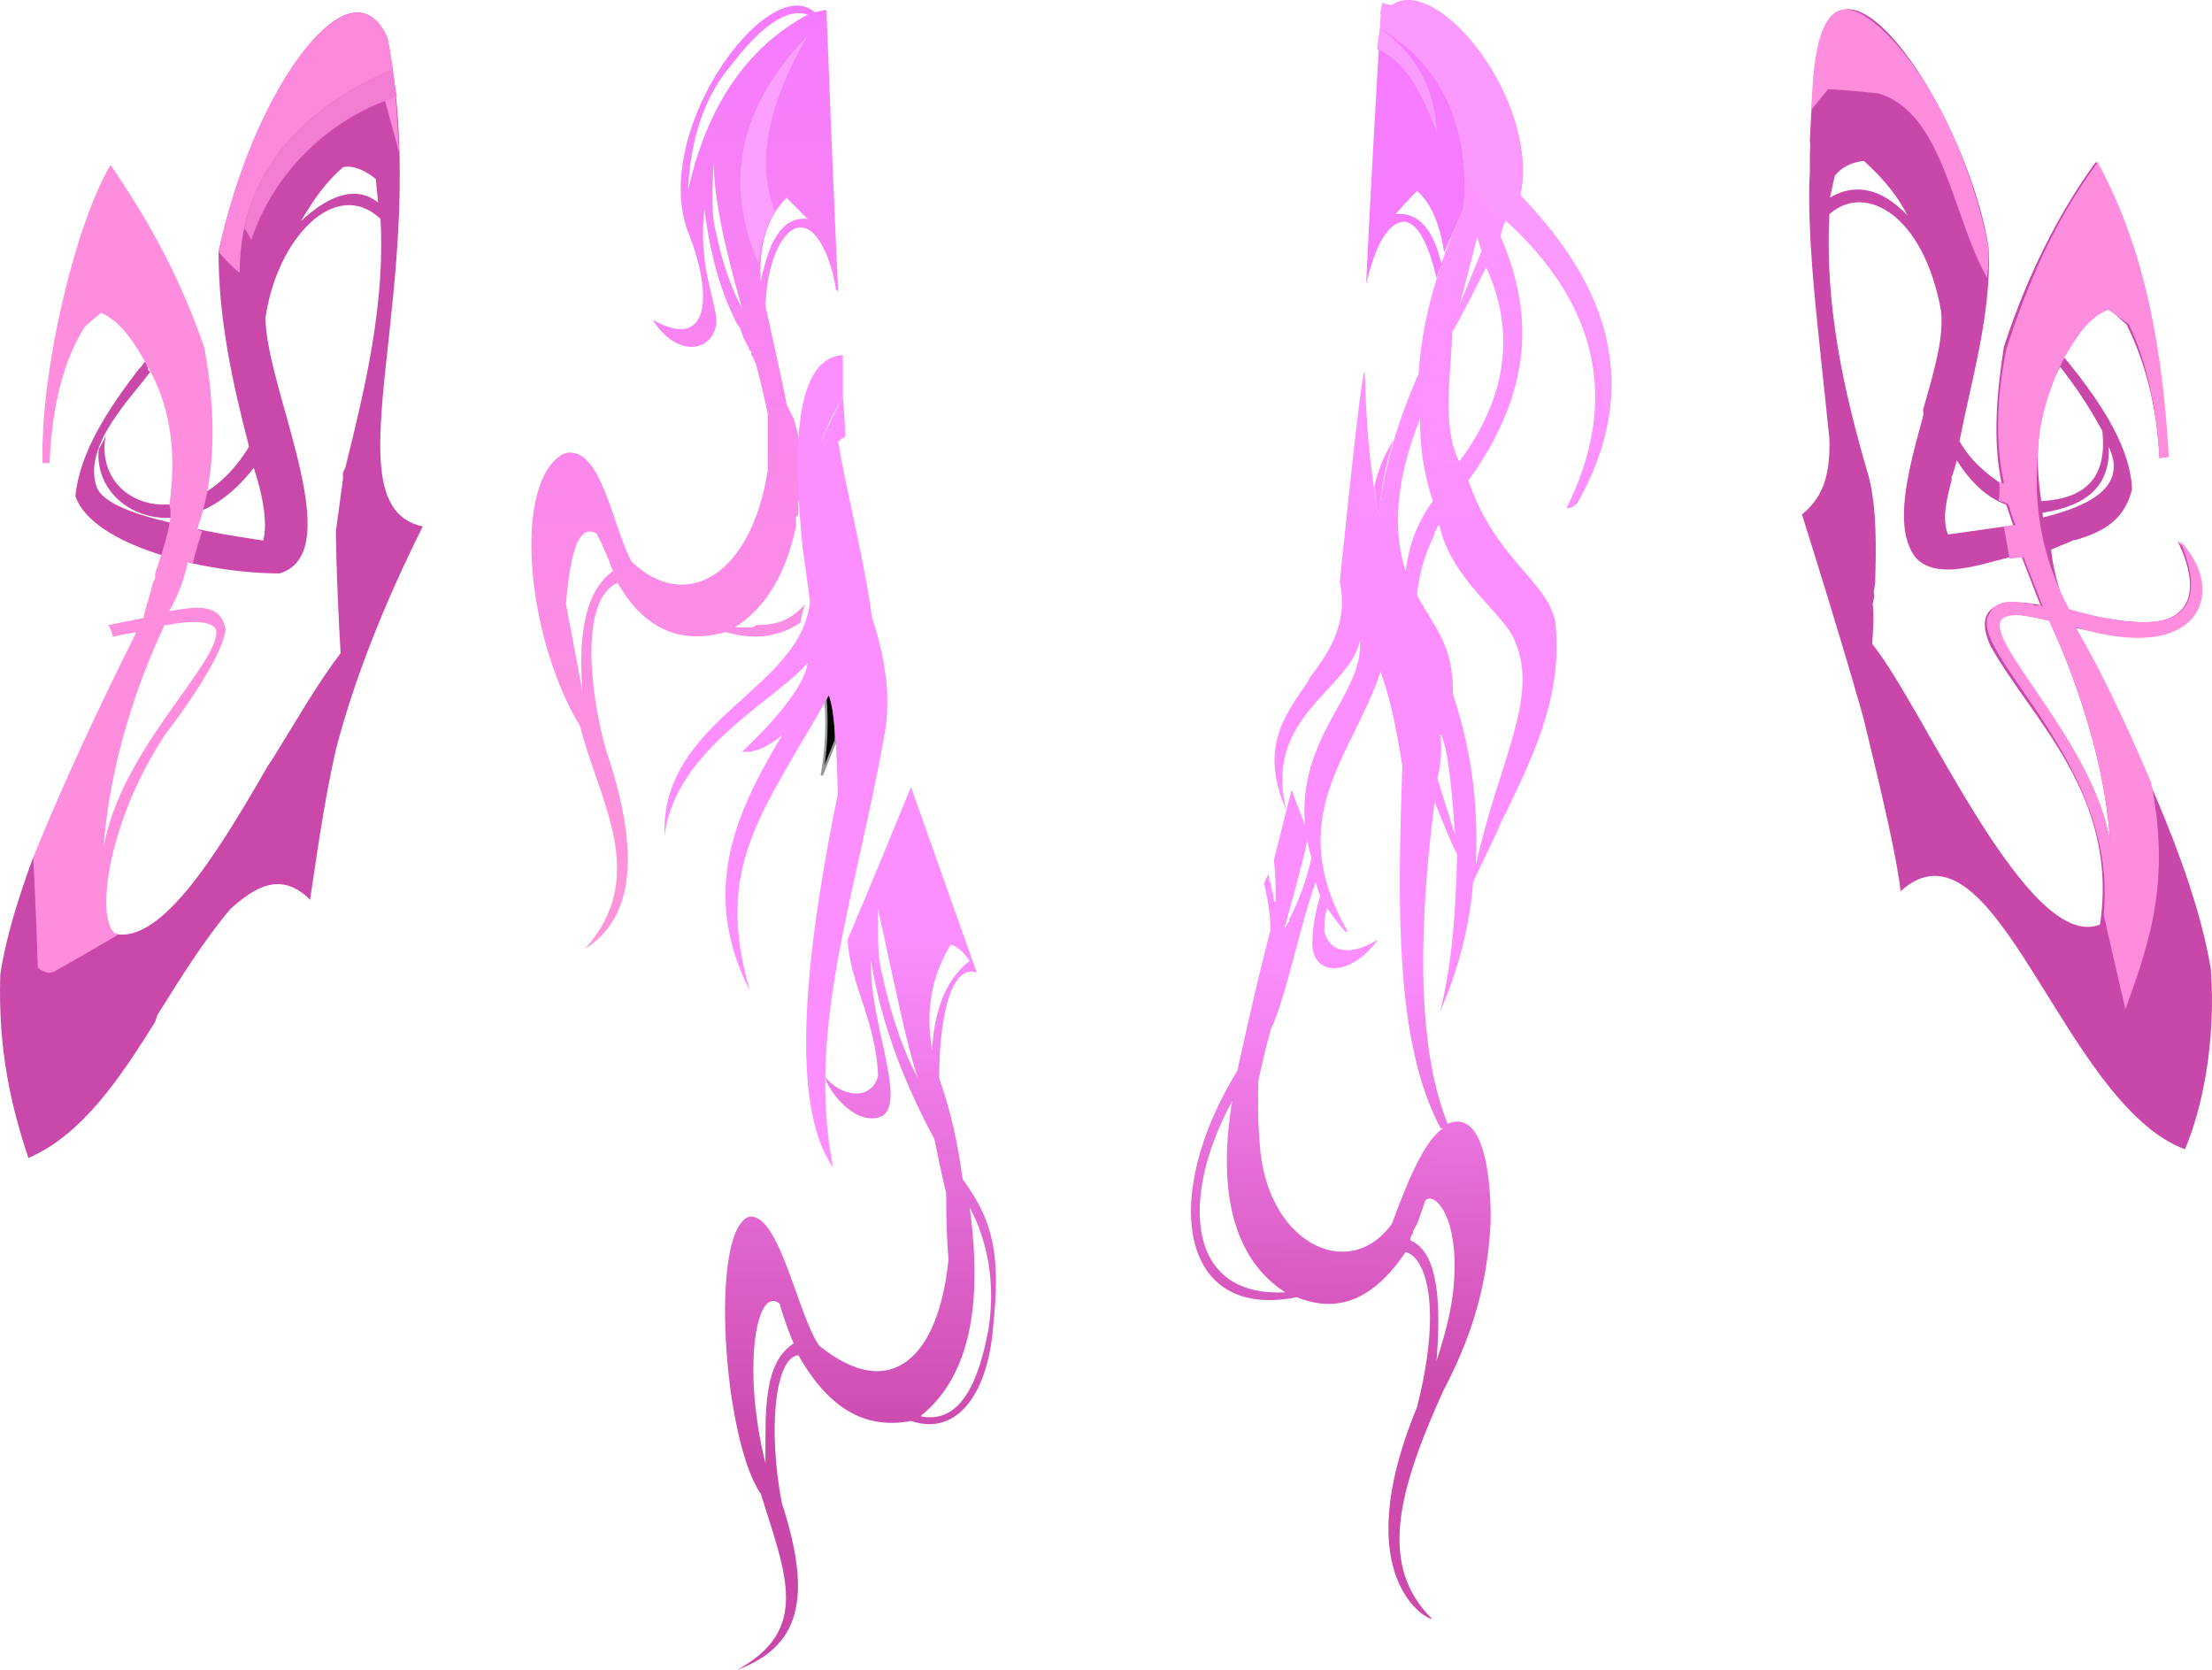 <?xml version="1.0" encoding="UTF-8" standalone="no"?>
<svg
   width="942.391"
   height="711.243"
   viewBox="0 0 942.391 711.243"
   version="1.1"
   id="svg52"
   sodipodi:docname="cb-layer-1032.svg"
   xmlns:inkscape="http://www.inkscape.org/namespaces/inkscape"
   xmlns:sodipodi="http://sodipodi.sourceforge.net/DTD/sodipodi-0.dtd"
   xmlns="http://www.w3.org/2000/svg"
   xmlns:svg="http://www.w3.org/2000/svg">
  <sodipodi:namedview
     id="namedview54"
     pagecolor="#ffffff"
     bordercolor="#666666"
     borderopacity="1.0"
     inkscape:pageshadow="2"
     inkscape:pageopacity="0.0"
     inkscape:pagecheckerboard="0" />
  <defs
     id="defs21">
    <linearGradient
       x1="173.19"
       y1="-0.084"
       x2="173.19"
       y2="296.881"
       id="id-88861"
       gradientTransform="scale(0.501,1.996)"
       gradientUnits="userSpaceOnUse">
      <stop
         stop-color="#FC99FF"
         offset="0%"
         id="stop2" />
      <stop
         stop-color="#FC8EFF"
         offset="43%"
         id="stop4" />
      <stop
         stop-color="#FC8EFF"
         offset="69%"
         id="stop6" />
      <stop
         stop-color="#CD49AC"
         offset="100%"
         id="stop8" />
    </linearGradient>
    <linearGradient
       x1="253.587"
       y1="219.908"
       x2="253.587"
       y2="342.815"
       id="id-88862"
       gradientTransform="scale(0.554,1.805)"
       gradientUnits="userSpaceOnUse">
      <stop
         stop-color="#FC8EFF"
         offset="0%"
         id="stop11" />
      <stop
         stop-color="#CA47AA"
         offset="100%"
         id="stop13" />
    </linearGradient>
    <linearGradient
       x1="115.086"
       y1="0.077"
       x2="115.086"
       y2="229.278"
       id="id-88863"
       gradientTransform="scale(0.57,1.753)"
       gradientUnits="userSpaceOnUse">
      <stop
         stop-color="#F57BFE"
         offset="0%"
         id="stop16" />
      <stop
         stop-color="#FF96D7"
         offset="100%"
         id="stop18" />
    </linearGradient>
  </defs>
  <g
     transform="translate(0.109,-9.757)"
     id="id-88864">
    <path
       d="m 165,26 c 20,104 -27,199 15,208 -18,36 -30,68 -37,95 -5,22 -8,44 -11,64 -12,-12 -23,-6 -34,4 -11,13 -21,29 -31,45 l -1,3 C 51,469 35,493 12,503 5,482 -1,458 0,425 c 2,-14 7,-31 14,-50 22,21 33,32 33,32 20,7 44,-31 67,-71 l 2,-3 c 10,-16 19,-32 29,-45 -2,-35 -2,-52 -2,-52 2,-15 3,-22 3,-22 0,-1 0,-2 0,-3 l 1,-2 c 9,-36 17,-71 15,-106 -19,-18 -44,8 -49,42 0,30 36,100 6,109 -32,0 -80,-12 -87,-33 2,-19 14,-37 27,-54 l 1,-1 c 1,-1 1,-2 2,-2 0,1 1,2 1,3 v 0 c 0,1 1,1 1,1 -7,10 -29,31 -23,49 2,6 13,11 30,15 15,4 28,6 41,8 2,-7 0,-19 -4,-31 -29,38 -69,19 -66,-8 1,-2 2,-3 3,-6 -6,30 36,46 61,5 -7,-27 -13,-54 -13,-83 15,-68 56,-127 72,-91 z m -5,60 c -5,-4 -10,-6 -14,-5 -9,8 -13,15 -18,23 13,-12 24,-15 33,-8 v 0 z"
       fill="#ca48aa"
       id="id-88865" />
    <path
       d="m 47,80 c 15,22 29,46 40,78 5,28 5,54 -3,77 1,1 2,1 2,1 -3,9 -4,14 -4,14 -1,-1 -2,-1 -2,-1 -2,9 -5,16 -8,21 8,-1 22,-5 24,8 -1,8 -10,24 -26,45 -25,38 -30,81 -20,85 -17,10 -26,15 -26,15 -3,2 -5,1 -8,-1 -1,-32 -2,-47 -2,-47 13,-32 28,-64 44,-96 -6,1 -10,2 -10,2 -1,-4 -2,-5 -2,-5 10,-2 15,-3 15,-3 v 0 0 c 1,-5 3,-10 4,-15 l 1,-2 c 0,0 0,-1 0,-1 v -1 c 4,-12 8,-24 6,-29 3,-21 1,-40 -8,-57 -6,-11 -12,-21 -21,-25 -5,4 -7,6 -7,6 -9,14 -14,34 -15,58 -2,0 -3,0 -3,0 C 17,168 32,105 47,80 Z m 45,198 c -2,-4 -11,-4 -21,-2 h -1 c -22,47 -25,83 -26,95 7,-42 50,-79 48,-93 z"
       fill="#ff8dde"
       id="path24" />
    <path
       d="m 93,117 c 4,5 9,9 9,9 0,-35 18,-64 59,-84 l 9,33 C 169,58 168,40 165,26 150,-9 108,46 93,117 Z"
       fill="#fc88db"
       id="id-88867" />
    <path
       d="m 104,107 c 2,3 3,5 3,5 9,-28 33,-52 62,-61 l -2,-12 c -35,16 -57,38 -63,68 z"
       fill="#f37dd2"
       id="id-88868" />
    <g
       transform="rotate(1,-231.943,29570.106)"
       id="id-88869">
      <path
         d="m 133,82 c 31,31 57,74 27,130 -1,2 -3,3 -5,3 22,-46 12,-87 -28,-122 -2,4 -2,7 -2,7 16,35 13,68 -12,104 12,33 34,42 38,59 4,30 -7,55 -19,81 l -1,2 c -1,2 -2,4 -3,7 l -1,2 c -3,7 -6,13 -9,20 -1,17 -5,36 -13,55 4,-17 6,-39 6,-67 0,0 0,0 0,0 v 0 c -1,-1 -4,-8 -10,-22 -7,64 -4,109 8,137 0,0 0,0 0,0 v 0 c 0,0 0,0 0,0 16,-7 19,25 19,42 -1,30 -9,52 -19,72 -19,44 -26,75 -3,97 -1,1 -37,-16 -8,-90 10,-42 3,-64 -6,-66 -13,20 -28,27 -46,20 -50,11 -59,-42 -27,-96 8,-40 13,-60 13,-60 0,-6 -1,-12 -3,-20 1,-3 2,-4 2,-4 0,2 0,3 1,4 v 1 c 0,2 1,3 1,4 v 0 c 0,2 0,2 1,3 v 0 c 0,1 0,1 0,1 v 0 0 c 0,0 0,0 0,-1 v 0 c 0,0 0,0 0,-1 v 0 c 0,-4 0,-9 -1,-17 l 7,-30 c 4,10 6,15 6,15 -4,-38 24,-56 22,-79 -4,21 -41,33 -30,73 -12,-26 -2,-40 8,-55 l 1,-2 c 8,-11 16,-23 12,-41 5,-59 8,-89 9,-90 v 0 0 c 1,18 2,37 7,61 2,-19 7,-39 16,-60 1,-22 7,-46 18,-71 C 110,45 91,28 72,12 72,5 73,1 73,1 c 0,0 1,1 2,1 v 0 c 1,0 1,0 1,0 v 0 c 1,0 1,0 1,0 19,-14 64,43 56,80 z m -20,458 c 0,-25 -10,-33 -13,-29 -2,6 -3,10 -5,13 v 1 c -1,1 -1,2 -1,3 10,4 14,20 12,51 4,-13 7,-25 7,-39 z M 17,470 C -4,510 -2,554 41,551 20,538 11,511 17,470 Z M 77,286 C 66,322 36,348 65,397 v 0 0 c 0,0 -1,0 -1,0 0,0 -3,-3 -8,-10 -1,4 -1,6 -1,9 v 0 c 0,0 0,1 0,1 3,11 14,9 23,3 -12,17 -28,16 -28,2 0,-7 1,-13 3,-20 0,0 -1,-2 -2,-6 -6,17 -12,50 -18,63 0,0 -2,7 -5,22 0,8 0,17 1,26 3,43 39,60 57,34 8,-23 14,-36 21,-41 v -1 0 c 0,1 0,1 -1,1 C 86,444 86,387 87,326 84,309 81,296 77,286 Z m -30,72 c 0,2 -3,15 -9,38 1,-1 1,-2 2,-3 v -1 c 3,-6 6,-13 9,-26 0,0 -1,-3 -2,-8 z m 54,-135 c 0,0 0,0 -1,1 v 0 c 0,1 0,1 -1,2 v 1 c -3,7 -6,14 -7,26 1,2 2,4 3,5 v 1 c 1,0 1,1 1,1 l 1,1 c 0,0 0,1 1,2 v 0 c 5,8 10,16 10,32 7,20 12,43 11,73 9,-45 26,-72 15,-96 -4,-11 -28,-26 -33,-49 z m 2,89 c 1,9 0,15 -1,19 l 8,24 c -2,-23 -4,-38 -7,-43 z M 92,178 c -10,26 -11,48 -5,65 1,-10 4,-20 11,-30 -4,-12 -6,-23 -6,-35 z m 27,-65 c -9,19 -14,28 -14,28 0,17 -4,40 4,55 20,-28 23,-56 10,-83 z m -4,-13 c 0,0 -2,9 -7,29 v 0 l 9,-23 c 0,0 -1,-2 -2,-6 z M 80,4 c 9,4 18,10 27,21 2,-2 3,-3 3,-3 1,2 2,3 1,7 9,14 16,29 20,47 C 131,62 128,46 115,28 107,15 88,-2 80,4 Z"
         fill="url(#id-88861)"
         id="path28"
         style="fill:url(#id-88861)" />
      <path
         d="m 73,207 c 1,8 2,12 2,12 1,-9 2,-20 6,-32 -3,5 -6,11 -8,20 z"
         fill="#ff87f9"
         id="id-88871" />
      <path
         d="m 73,1 c -1,3 -1,5 -1,5 23,22 36,44 36,68 6,6 11,13 19,19 18,15 36,31 45,85 6,-41 -14,-70 -39,-96 C 141,42 96,-12 77,2 74,2 73,1 73,1 Z"
         fill="#fc99ff"
         id="id-88872" />
      <path
         d="m 72,12 c -3,73 -4,109 -4,109 2,-9 5,-19 10,-24 5,-5 13,-6 20,21 1,-4 2,-6 2,-6 C 96,97 90,90 80,91 c 6,-7 9,-10 9,-10 6,5 10,14 12,26 l 8,-19 C 111,52 98,27 72,12 Z"
         fill="#f57cfe"
         id="id-88873" />
      <path
         d="m 72,12 c -1,6 -1,9 -1,9 11,4 19,17 26,35 C 96,38 88,23 72,12 Z"
         fill="#fb9aff"
         id="id-88874" />
    </g>
    <g
       transform="translate(226,12)"
       id="id-88875">
      <path
         d="m 162,333 28,79 c -12,-4 -16,23 -16,45 5,14 8,28 10,43 14,19 16,34 13,63 -2,26 -14,47 -35,40 -21,4 -36,-7 -48,-28 -10,1 -13,32 -7,63 13,40 8,61 -19,71 31,-17 21,-40 10,-75 -16,-23 -22,-112 -5,-118 13,-2 21,43 30,55 31,25 51,4 55,-37 v 0 0 c 0,0 -1,-9 -1,-28 0,0 0,0 0,0 v 0 c 0,0 -2,-8 -5,-23 -14,-26 -23,-51 -27,-76 -1,25 15,59 5,66 -10,5 -22,-8 -25,-17 7,9 20,11 23,0 -1,-24 -12,-39 -13,-58 0,0 9,-21 27,-65 z m -56,220 c -10,-8 -16,28 -6,68 v 0 -1 c 0,-1 0,-3 0,-4 v -2 c 0,0 0,-1 0,-2 v -1 c 0,-18 1,-34 12,-41 -2,-5 -4,-10 -6,-17 z m 81,-41 c 6,44 -1,73 -21,89 15,3 24,-10 29,-37 3,-19 0,-37 -8,-52 z M 148,385 c 0,0 0,4 0,9 v 1 c 0,5 0,12 2,19 4,18 9,32 15,43 -4,-11 -9,-35 -17,-72 z m 31,15 c -8,13 -11,28 -8,45 1,-19 7,-31 16,-38 -2,-3 -5,-6 -8,-7 z"
         fill="url(#id-88862)"
         id="path35"
         style="fill:url(#id-88862)" />
      <path
         d="m 121,3 c 4,-1 5,-1 5,-1 3,80 5,120 5,120 l -1,-1 c -1,-7 -3,-13 -5,-17 -10,-21 -24,-4 -25,24 6,27 9,41 9,42 v 0 0 c 2,4 3,6 3,6 5,16 4,26 2,36 v 2 c 0,0 0,0 0,1 v 0 c 0,1 0,2 0,2 l -1,1 c 0,1 0,3 0,4 -4,19 -12,34 -26,43 2,0 4,0 5,0 h 1 c 1,0 2,0 3,-1 v 0 c 7,0 14,-1 21,-9 -2,5 -2,8 -2,8 -11,7 -21,7 -32,4 -18,5 -34,0 -46,-21 -16,7 -12,46 -5,71 15,44 12,72 -9,85 28,-31 6,-63 -2,-95 -23,-38 -29,-104 -7,-116 16,-5 21,32 29,46 23,22 51,6 58,-39 0,-14 0,-22 0,-23 v -1 c 0,0 0,0 0,0 v 0 0 c -3,-14 -5,-21 -5,-21 -1,-2 -1,-3 -2,-4 v -1 c 0,0 0,-1 -1,-1 v -1 c -2,-3 -3,-6 -4,-9 l -1,-1 C 82,124 77,110 74,87 c -3,25 6,41 5,49 -2,12 -17,14 -27,-2 23,13 26,-8 16,-35 C 49,56 101,-15 121,3 Z m -106,252 7,37 c -2,-26 2,-43 13,-51 -4,-11 -7,-16 -7,-16 -7,-4 -11,6 -13,30 z M 78,67 c -1,13 -1,23 1,30 4,20 11,32 11,32 C 82,101 78,81 78,67 Z m 31,15 c -8,8 -12,20 -11,36 4,-21 11,-28 20,-27 0,0 0,0 0,0 v 0 c 0,0 0,0 0,0 v 0 c -1,-1 -4,-4 -9,-9 z M 118,4 C 109,1 98,9 85,26 74,39 68,57 67,79 75,43 92,18 118,4 Z"
         fill="url(#id-88863)"
         id="path37"
         style="fill:url(#id-88863)" />
      <path
         d="m 133,149 c 0,12 0,18 0,18 -12,19 -16,40 -14,63 l -3,2 c -6,-55 0,-82 17,-83 z"
         fill="#fc8eff"
         id="id-88878" />
      <path
         d="m 133,167 c 1,11 1,17 1,17 -1,0 -2,1 -3,2 7,42 26,99 10,133 3,-20 3,-38 1,-53 -5,24 -8,39 -10,47 -1,-14 -1,-23 -3,-28 -15,22 -28,34 -39,33 18,-17 27,-30 28,-38 -12,15 -57,37 -61,74 -2,-50 58,-62 62,-100 l -3,-22 c -2,-18 3,-40 17,-65 z"
         fill="#fc8eff"
         id="id-88879" />
      <path
         d="m 130,313 c -4,10 -6,15 -6,15 3,-17 2,-29 1,-40 l 2,-3 c 2,11 3,20 3,28 z"
         stroke="#979797"
         id="id-88880" />
      <path
         d="m 118,13 c -29,30 -36,62 -21,97 1,-8 3,-16 7,-22 -8,-21 -3,-46 14,-75 z"
         fill="#fc9fff"
         id="id-88881" />
      <path
         d="m 140,280 c -3,26 -75,59 -55,132 -4,-55 20,-72 59,-116 1,7 -1,21 -5,42 -34,78 -46,129 -35,155 1,-60 33,-110 59,-174 8,-18 8,-38 5,-59 -10,3 -19,10 -28,20 z"
         transform="rotate(-12,126,376)"
         fill="#fc8eff"
         id="id-88882" />
    </g>
    <g
       transform="rotate(-6,544.825,-7102.778)"
       id="id-88883">
      <path
         d="m 40,0 c 20,-2 49,63 51,108 -2,28 -13,54 -21,80 4,9 10,15 16,20 -2,-19 2,-39 7,-58 13,-29 29,-54 47,-74 0,0 1,0 1,0 v 2 c 1,1 1,2 1,3 l 1,1 c 9,26 17,53 14,122 0,0 -1,0 -3,0 1,-20 -1,-39 -8,-58 v 0 0 c 0,0 -3,-3 -7,-8 -9,2 -15,12 -21,19 16,24 24,43 23,59 -5,14 -16,17 -26,19 h -1 c -3,1 -7,2 -10,3 0,7 1,16 4,26 15,6 31,10 40,9 18,-3 14,-22 10,-33 13,15 9,31 -4,37 -9,5 -25,1 -44,-5 26,64 41,115 43,151 -1,31 -10,59 -19,75 C 84,473 69,344 25,376 c 0,-13 -3,-38 -8,-75 0,0 -5,-30 -17,-89 11,-7 14,-18 15,-31 0,-10 0,-20 0,-29 v -6 c 0,-26 0,-52 3,-75 1,-5 1,-10 2,-15 V 54 C 24,27 29,1 40,0 Z M 68,132 C 65,91 42,74 25,86 c -6,38 -2,75 5,113 2,14 0,30 -2,45 l -1,4 c 0,1 0,2 0,2 l -1,3 c 0,6 -1,11 -2,17 19,29 52,138 84,129 14,-54 -20,-90 -34,-123 -6,-18 7,-20 23,-15 0,0 -2,-7 -6,-22 -11,0 -36,9 -45,-4 -8,-14 1,-37 10,-60 v -2 c 6,-15 12,-29 12,-41 z m 10,135 c -2,12 35,56 38,97 2,-47 -16,-96 -16,-96 -14,-5 -21,-6 -22,-1 z M 68,196 c -1,3 -2,5 -3,7 v 1 c -3,8 -6,16 -4,23 l 28,-1 -2,-9 C 79,213 73,206 68,196 Z m 65,1 c -1,16 -11,24 -31,25 0,1 0,2 0,2 22,-3 37,-10 31,-27 z m -17,-36 c -11,15 -15,34 -14,56 20,1 29,-8 29,-27 -5,-12 -10,-21 -15,-29 z M 42,65 c -6,0 -10,2 -13,5 0,0 -1,3 -3,9 C 37,74 48,77 58,90 55,82 50,74 42,65 Z"
         fill="#ca47aa"
         id="path45" />
      <path
         d="m 141,76 c 17,41 19,85 17,128 v 0 h -4 c 1,-21 -1,-41 -7,-58 v 0 l -8,-7 c -15,3 -33,34 -36,56 -5,24 -3,47 6,69 44,18 60,9 50,-24 18,23 4,54 -48,32 9,20 17,43 25,69 4,43 -8,68 -20,93 l -1,2 -5,-41 C 123,333 67,281 74,264 c 4,-8 11,-6 19,-4 h 1 c 0,0 0,1 1,1 h 1 c 0,0 1,0 1,0 v 0 0 l 1,1 -6,-22 h -6 l -1,-14 h 5 c 0,0 -1,-3 -2,-9 0,0 -1,-1 -4,-2 v 0 0 c 0,-1 1,-3 1,-8 0,0 0,0 2,1 -2,-19 1,-38 7,-57 12,-27 26,-52 47,-75 z M 79,267 c -3,12 34,56 37,97 2,-47 -16,-96 -16,-96 -13,-5 -20,-5 -21,-1 z"
         fill="#ff8dde"
         id="path47" />
      <path
         d="m 91,108 c -1,8 -2,12 -2,12 C 77,93 78,48 51,37 37,34 30,33 30,33 l -8,8 C 24,27 28,0 40,0 53,-1 85,41 91,108 Z"
         fill="#ff8dde"
         id="id-88886" />
    </g>
  </g>
</svg>
